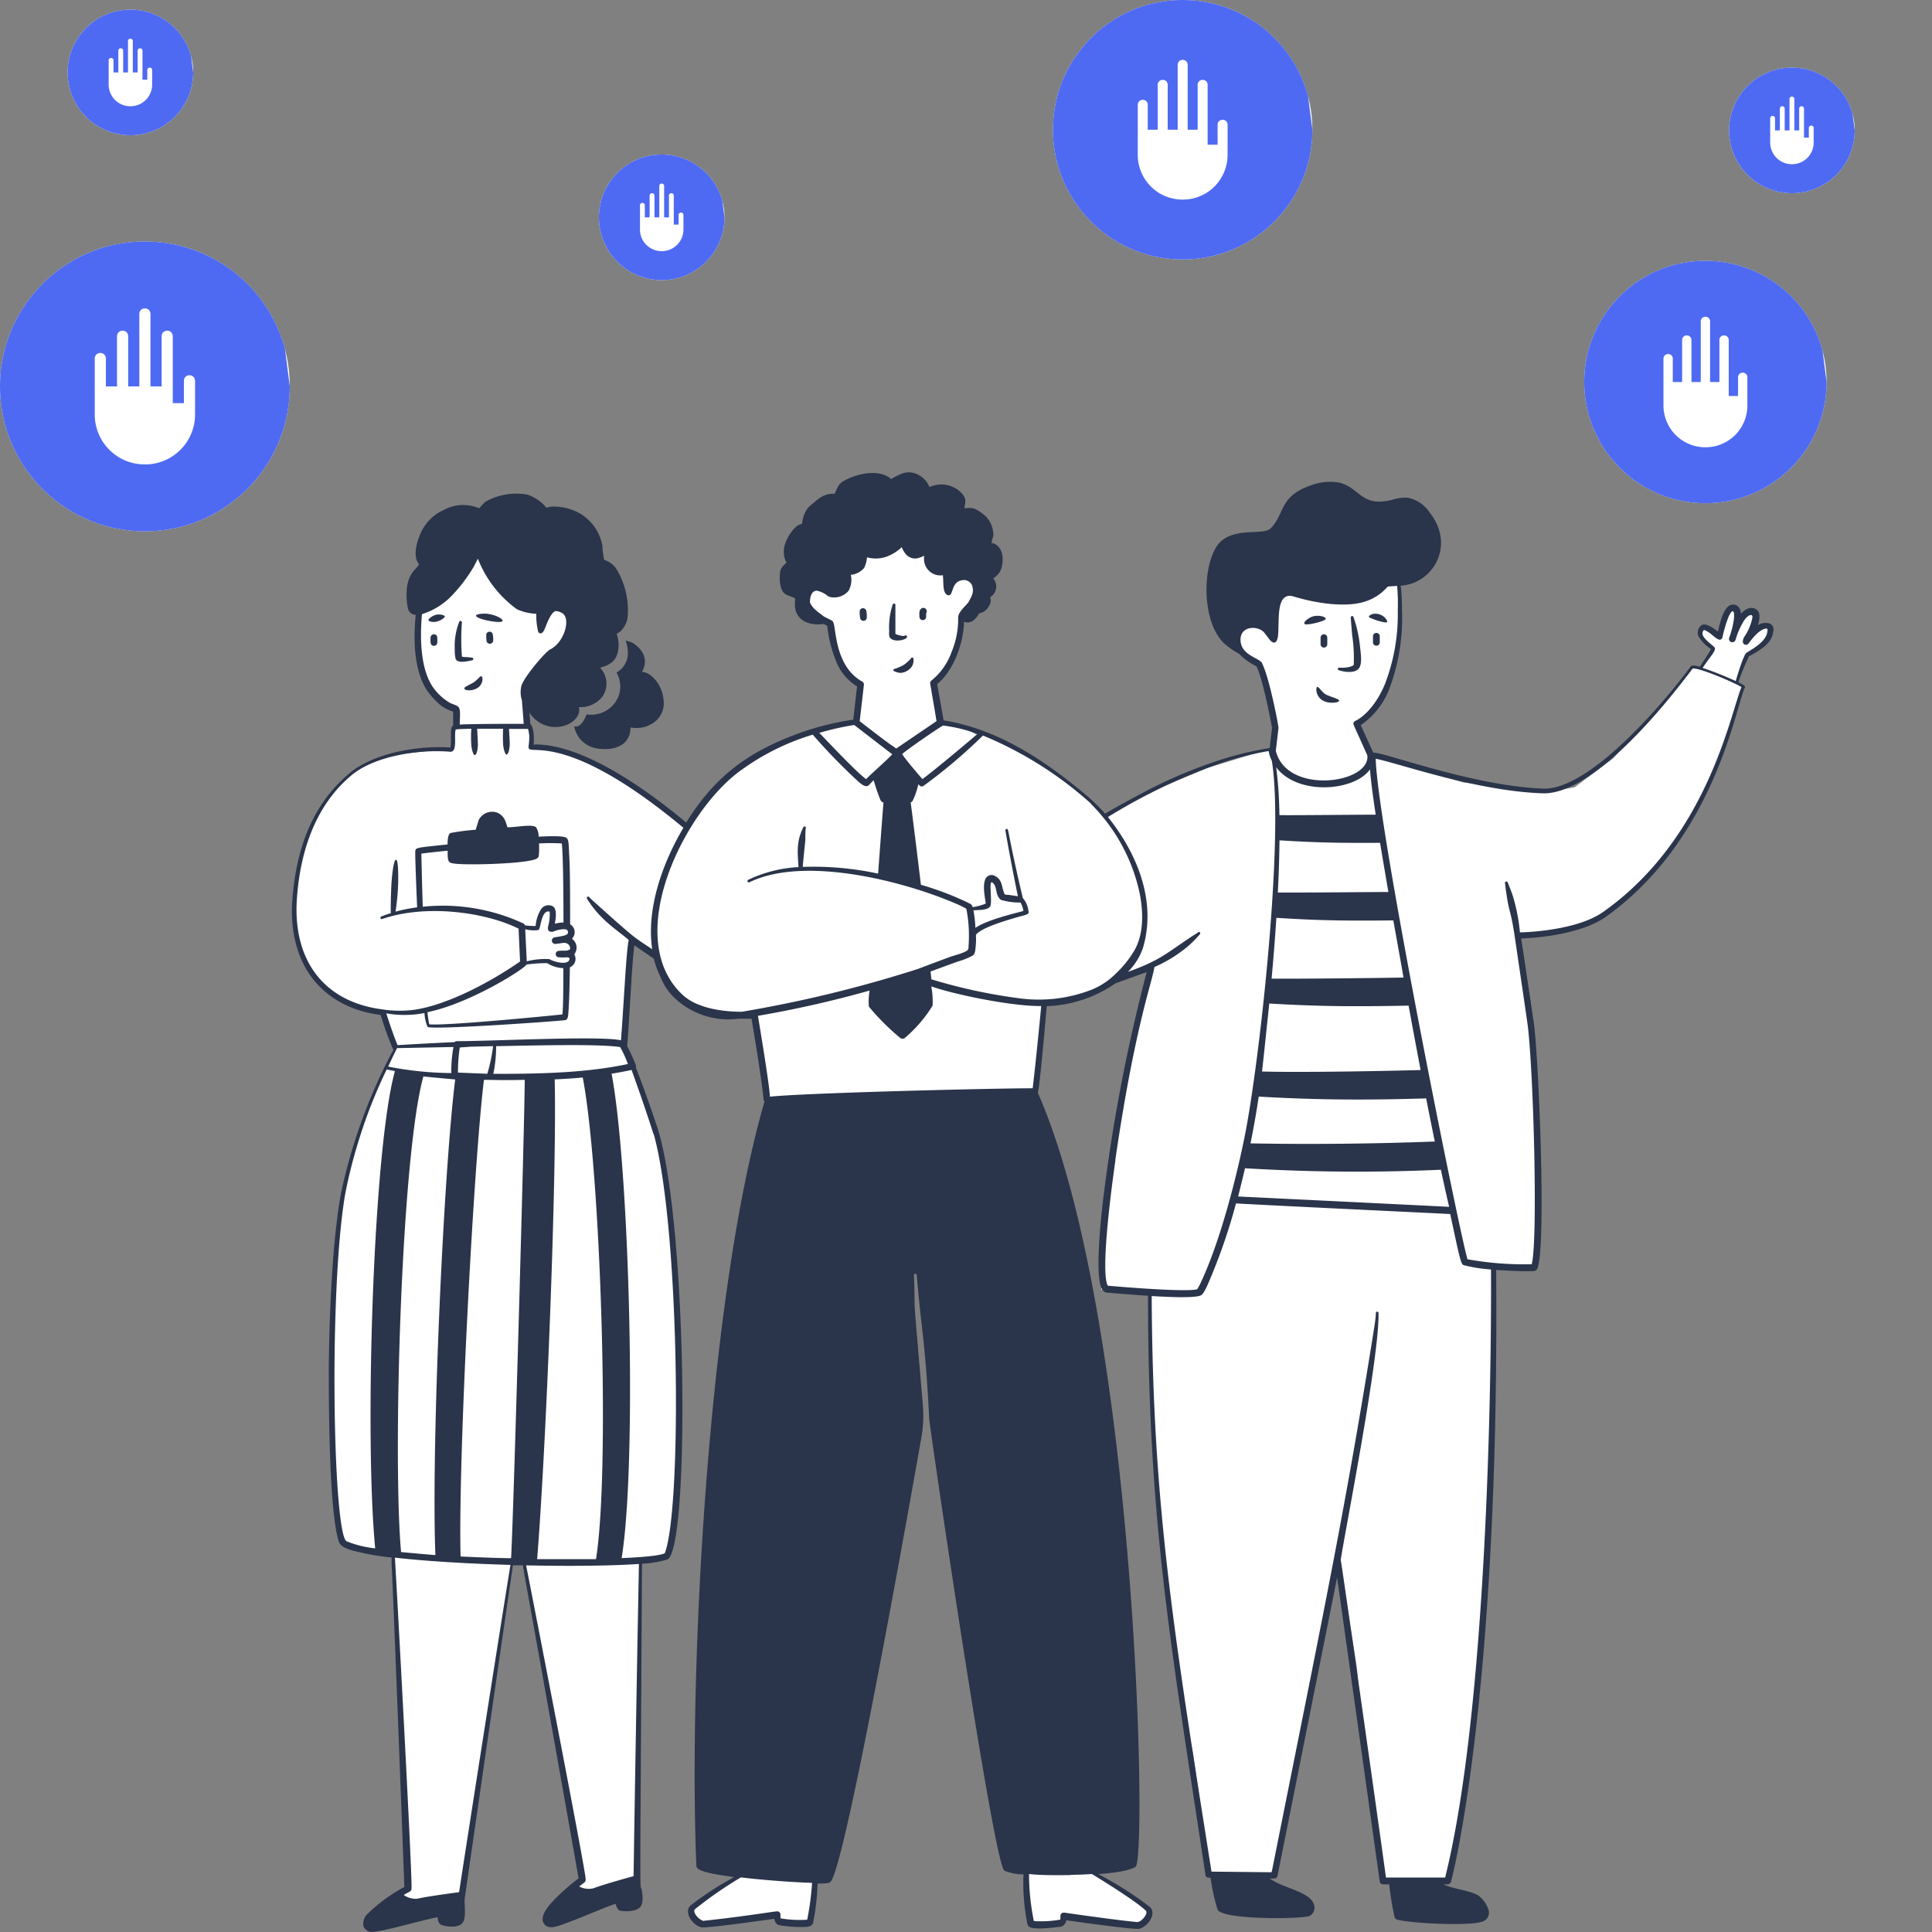 <svg width="200" height="200" fill="none" xmlns="http://www.w3.org/2000/svg"><rect width="100%" height="100%" fill="#808080" stroke="none"/><path d="m44.001 197.5-2.5-1c-.192-.477.208-.67 1-1l-.5-3-.5-19-1-12.5c-2.306-.165-3.614-.355-5.5-2-1.746-35.373.943-35.842 2.998-44l3.002-7-1-2.5-.502-.5c-3-.5-7.976-2.399-8.995-8-1.083-5.956 1.664-11.334 2.997-13.5.815-1.511 1.591-2.328 3-3.5 1.814-1.286 3.112-1.583 5.5-2l4.5-.5h.503L47 75l.5-.5c-.162-1.172-.261-1.468-1-1l-2-2-1.5-5c0-1.5.2-4.8 1-6 1-1.5 1.5-3 2.5-3.5s3.5-1.5 4.5-1.5 5.5 2 5.5 2.5c0 .4 4 2.166 6 3l-4 7.5-4 3v3l.5 2.5 4.5 1 6.5 3.5 5.5 4c2.528-6.228 12.402-10.403 17-11l.5-3.5-.5-.5c-1.675-1.846-2.075-3.248-2.5-6l-2-1-1-1.5c0-1 .1-3.2.5-4 .5-1 3-2 3.5-2.5.4-.4 4.5-.834 6.5-1l7 3.5.5 4-1.5 2v1.5c-.781 2.436-1.275 3.72-3 5l.5 4.5c1.62-.134 2.56.126 4 1 1.486.106 2.612.59 5 2l4.5 3 4 3.5 4.5-2.5 6-2.5 6.5-2 .5-2-.5-2.5-1-4-2.5-2-1-2 2.5-3 6.5-1 8.998-1 .002 3.5-.5 4-1.002 4-1.998 2.5-1.002 1 1.502 3 2.5 1 7 2 8.5 1 3-.5 4-3 8-9V69l.998.3s.879-1.639 1.292-2.185c-.293-.118-.79-.615-.79-.615l-.5-1 .5-.5 1.5 1v-.5l.5-1 .5-1.5h.5l.5.5-.5 2 .5-1.5 1.5-.5v1l-.5 1 2-.5v1l-2.5 2.5s-.364 1.892-.781 2.262c.325.086.781.238.781.238l-1.002 3-1.998 5.5c-1.733 4.237-2.88 6.39-5.5 9.5l-3.5 3.5c-2.314 2.348-3.11 2.95-6.5 3.5 0 0-4.5 1-5 .5s1.5 8.5 1.5 8.5l.5 12v14h-4.5v12l-.5 16.5-1 13c-.829 9.124-1.49 13.936-3 22h-7l-.5-4.5-1-7s-1-9.5-1-10-2-12.5-2-12.5l-4 20s-2.5 13.5-3 13.5h-6.502l.002-2-1.5-10.5c-1.652-7.624-1.751-10.678-2.5-17-.864-6.328-1.141-9.864-1.5-16l-.5-14.5-5-.5v-3l.5-8 2.5-13.5 2.5-9-3.5 1-2 1.5-6 1.5-1 9-1.5 12.5 5 22 2.5 19.5-.5 26c1.09 1.146 2.757 2.204 6.5 4.5v1l-1.5 1-7.5-1.5v1l-3 .5-.5-1-.5-3.5.5-2-1.5-26.5-.5-16.5c-1.333-3-4-9.2-4-10 0-.8-2.667-7.667-4-11l-5.5 2.5 2 8-7.5 51.5-1 3.5c-.316 1.849.14 3.356-1 4.5h-2.5c-.463-.292-.507-.534-.5-1l-3 .5-4 .5c-.869.158-1.108-.001-1.5-.5-.54-.164-.502 0-.502-.5s.295-.489.502-1l6-3.5-5-.5 7-77-1-4.5-1-6.5h-4.5l-4-2.5-1.5-3.5-2.5-2-1.002 11c2 4 2.675 7.195 4.002 12.5 1.578 10.716 1.862 15.94 1.5 23V157l-1 4-2.802.5-.198 15V195l-2.5 1-4.5 1 .5-1.5 1-1-6.502-33h-.998l-2.5 17-2.5 17.5-4 1.5Z" fill="#fff"/><path d="M64.995 67.757a2.284 2.284 0 0 1-1.178 1.864 2.84 2.84 0 0 1-.186 3.164 3.067 3.067 0 0 1-2.906 1.17c-.145.396-.492 1.082-.888 1.211a.427.427 0 0 1-.395 0 2.81 2.81 0 0 0 2.252 2.292c1.848.331 3.576-.274 3.576-2.155a3.117 3.117 0 0 0 2.542-.605 2.477 2.477 0 0 0 .896-1.679c.08-2.082-1.364-3.463-2.26-3.463.654-1.154.234-2.155-.807-2.913a2.236 2.236 0 0 0-.872-.315c.167.457.244.942.226 1.428Zm-16.135.597a.138.138 0 0 0 .098-.234.138.138 0 0 0-.098-.04l-.492-.057c-.153 0-.404 0-.549-.049a22.524 22.524 0 0 1 0-3.56.145.145 0 0 0-.282-.04 6.837 6.837 0 0 0-.46 2.826c-.013.333.017.666.088.992.194.509 1.17.283 1.695.162Zm-3.745-4.706c-.387.105-.912.484-.718.63.285.13.609.145.904.04.282-.073.75-.355.742-.5-.008-.146-.548-.275-.928-.17Zm5.23.565c2.842.59 1.526-.492.13-.67-.364-.048-1.211 0-1.195.202.016.202.848.42 1.066.468Zm.638 1.356a.347.347 0 0 0-.476-.129c-.202.113-.194.234-.145.888a.348.348 0 0 0 .694-.049 2.349 2.349 0 0 0-.073-.71Zm-5.714.444a.349.349 0 0 0-.694-.056 3.787 3.787 0 0 0 0 .589.348.348 0 0 0 .694-.049c.016-.17-.008-.387 0-.484Zm2.8 5.254c0 .259 1.025.323 1.558-.21.396-.395.371-1 .21-1.04-.161-.04-.056 0-.638.5-.363.307-1.146.549-1.13.75Z" fill="#2A344A"/><path d="M183.237 64.56a1.534 1.534 0 0 0-1.275.153c.154-.37.207-.774.153-1.17-.145-.654-1.098-.953-1.881 0-.048-.517-.282-.872-.694-.945-1.025-.194-1.469 1.76-1.695 2.785-.533-.396-1.404-1.066-1.84-.541a.947.947 0 0 0-.186 1c.314.55.761 1.01 1.3 1.34-.154.356-.807 1.292-1.146 1.84-.275-.08-.856-.233-.977 0-2.833 3.859-10.493 12.802-15.263 12.616-7.369-.282-16.643-3.85-17.571-3.72l-1.3-2.85a8.008 8.008 0 0 0 3.059-4.035 20.62 20.62 0 0 0 1.211-7.822 24.212 24.212 0 0 0-.121-2.582c3.406-.226 5.65-4.238 2.994-7.555a3.523 3.523 0 0 0-2.276-1.55 4.4 4.4 0 0 0-1.614.218c-3.229.807-3.277-1.235-5.489-1.784a5.646 5.646 0 0 0-3.002.315c-3.229 1.13-2.599 2.93-4.093 4.431-.807.807-4.253-.33-5.65 1.962-1.485 2.51-1.347 7.82.808 9.903.478.43 1.007.801 1.574 1.106a6.435 6.435 0 0 0 1.808 1.3c.629 1.283 1.347 4.971 1.614 6.368l-.25 2.098c-1.722.27-3.419.676-5.077 1.211a49.54 49.54 0 0 0-7.878 3.325c-4.601 2.422-4.036 2.373-4.197 2.115a21.163 21.163 0 0 0-1.776-1.72c-4.407-3.712-9.185-6.876-14.827-7.804l-.662-3.753c1.776-1.453 2.744-4.383 2.777-6.457.662.274 1.186-.21 1.533-.808.097-.177.702 0 1.171-1.049a.976.976 0 0 0 0-.678 1.29 1.29 0 0 0 .314-1.953 1.872 1.872 0 0 0 .929-1.364c.177-1.057-.065-2.01-1.082-2.34 0-.235.17-.622.17-.703a2.81 2.81 0 0 0-.808-2.034c-1.122-.96-1.477-.88-2.179-.807 0-.484.307-.807-.202-1.47a2.897 2.897 0 0 0-3.228-.806l-.202.064a2.422 2.422 0 0 0-1.42-1.38c-1.01-.38-1.704.113-2.551.557-1.267-1.13-3.689-.525-4.988.258-.59.355-.646.985-.88 1.276a2.276 2.276 0 0 0-1.42.37c-.372.235-.719.574-1.018.808a1.768 1.768 0 0 0-.476.565c-.25.41-.394.876-.42 1.356-.198.047-.386.13-.556.242a4.253 4.253 0 0 0-1.3 2.18c-.088.465-.043.946.13 1.388 0 .048.08.145.104.193-.161.234-.581.42-.662 1.05-.08.63-.056 1.864.557 2.235.258.154.807.315 1.001.436-.03.33-.03.663 0 .993.21 1.364 1.558 1.856 2.946 1.655l.38.193a13.25 13.25 0 0 0 1.13 4.157 5.406 5.406 0 0 0 1.953 2.115l-.388 3.438a28.82 28.82 0 0 0-5.65 1.42c-5.545 2.027-8.781 4.658-11.647 9.226-3.947-3.269-10.63-8.168-15.795-8.079.033-.349.033-.7 0-1.05 0-.233-.13-.952-.347-1.057 0-.395-.065-.807-.097-1.186 1.824 2.696 5.545 1.267 5.133-.573a2.85 2.85 0 0 0 2.422-1.074 2.366 2.366 0 0 0 0-2.712 1.364 1.364 0 0 0-.243-.29c1.26-.323 1.695-.88 1.857-1.68a3.278 3.278 0 0 0-.138-1.831c.144-.071.28-.158.404-.259a2.47 2.47 0 0 0 .719-1.315 8.136 8.136 0 0 0-1.082-5.029 2.252 2.252 0 0 0-1.324-1.041 8.307 8.307 0 0 1-.186-1.46 4.841 4.841 0 0 0-2.695-3.544 5.489 5.489 0 0 0-2.163-.517 2.22 2.22 0 0 0-.929.121 4.406 4.406 0 0 0-1.953-1.356 6.457 6.457 0 0 0-4.326.71c-.267.178-.476.525-.71.695a4.15 4.15 0 0 0-3.608.161 4.73 4.73 0 0 0-2.543 2.704c-.339.807-.646 2.13-.129 2.825.03.038.057.079.08.121-.306.54-1.008.807-1.242 2.309a6.873 6.873 0 0 0 .089 2.26.847.847 0 0 0 .807.653c-.25 2.422-.21 5.65 1.114 7.74.329.49.714.94 1.146 1.34a3.777 3.777 0 0 0 1.614.937V75.1c-.404.226-.121 1.509-.29 2.284-3.278-.226-7.862.532-10.405 2.631-3.922 3.26-5.52 7.862-5.94 12.947-.573 7.014 3.228 11.356 9.128 12.107.371 1.228.808 2.435 1.308 3.616a56.497 56.497 0 0 0-5.416 14.859c-.807 4.391-1.186 11.349-1.259 18.024 0 3.18 0 15.109 1.065 18.08.17.468.896.718 1.373.855 1.324.347 2.673.59 4.035.727.34 7.086 1.348 34.069 1.348 34.109a16.953 16.953 0 0 0-3.793 2.769 1.38 1.38 0 0 0-.436 1.299.935.935 0 0 0 1.09.565c1.34-.121 4.947-1.202 6.578-1.501.04.347.096.686.435.807.582.202 1.728.307 2.147-.218.42-.524.17-1.897.226-2.486.049-.436 3.73-25.828 4.989-34.537h1.008c1.55 8.386 5.788 32.366 5.796 32.406a23.65 23.65 0 0 0-2.381 2.075c-.622.629-1.663 1.759-1.251 2.534.411.775 1.38.379 2.195.081 1.614-.565 4.036-1.655 5.27-2.058.09.331.194.661.541.734.482.073.973.048 1.445-.072.686-.202.807-.63.807-1.34-.298-3.576-.306 7.7-.064-34.522a10.603 10.603 0 0 0 2.64-.444c2.283-1.122 2.074-33.9-.897-44.215-.202-.71-1.477-4.415-2.38-6.715a.356.356 0 0 0 0-.242 21.35 21.35 0 0 0-.897-1.962c.242-2.97.5-8.7.743-10.436l2.01 1.38c.164.65.397 1.28.694 1.881.33.867.861 1.645 1.55 2.268a8.07 8.07 0 0 0 6.521 2.066H77.8c1.566 9.298 1.114 8.322 1.348 8.556-5.949 20.501-7.87 59.389-7.062 79.1a.42.42 0 0 0 .088.258c.412.525 2.979.807 3.826.952a31.155 31.155 0 0 0-4.528 2.946c-.718.703.226 2.018 1.106 2.244.484.129 7.07-.807 7.57-.88.066.307.21.606.517.662.864.149 1.74.211 2.616.186.355 0 .807-.081.887-.42.27-1.343.427-2.706.469-4.076.573 0 1.146 0 1.331-.161 1.615-1.615 8.822-42.69 9.412-46.007.2-1.113.252-2.248.153-3.374-1.17-13.843-.734-8.144-.92-13.479a.143.143 0 0 1 .051-.08.141.141 0 0 1 .18 0c.026.02.044.048.051.08.541 6.344.864 6.562 1.3 14.924 0 .573 6.578 45.579 7.765 46.757a5.081 5.081 0 0 0 1.993.388 21.064 21.064 0 0 0 .412 5.182.487.487 0 0 0 .266.29c.589.291 2.793 0 3.229-.056a.814.814 0 0 0 .516-.662c.686.097 7.095 1.001 7.563.88.88-.226 1.832-1.542 1.106-2.252a37.146 37.146 0 0 0-5.343-3.406c.968-.073 3.002-.251 3.842-.743 1.267-.751.056-57.057-10.114-80.149.186-.299.896-8.588.928-8.959a13.26 13.26 0 0 0 7.119-2.365l3.229-1.163a177.904 177.904 0 0 0-4.415 22.786c-.186 1.517-1.122 9.056-.113 10.186a.639.639 0 0 0 .404.21c.46.04 2.3.202 4.261.323 0 23.157 2.276 35.587 5.949 59.97a.317.317 0 0 0 .107.195.32.32 0 0 0 .208.08h.209c.153 1.124.398 2.234.735 3.317.508 1.025 8.394 1.001 9.508.646a.954.954 0 0 0 .484-1.098c-.322-1.437-3.228-1.751-4.6-2.784h.476a.327.327 0 0 0 .323-.251l6.174-30.905c.073.452 4.415 31.478 4.415 31.478a.34.34 0 0 0 .348.283h.637c.114 1.137.297 2.267.549 3.382a.333.333 0 0 0 .07.139.34.34 0 0 0 .124.095c.807.379 7.902.807 9.072.169a.971.971 0 0 0 .428-1.235 3.084 3.084 0 0 0-1.041-1.412c-.977-.541-2.68-.662-3.592-1.138h.452a.366.366 0 0 0 .331-.275s2.348-8.628 3.729-28.475c.807-11.575 1.033-23.408.944-34.853 1.033.081 2.793.162 3.664.121.243 0 .477 0 .582-.234.936-1.864.226-20.396-.299-25.07-.048-.452-1.203-8.127-1.356-9.128 2.688-.105 6.57-.678 8.774-2.252 11.3-8.072 13.455-21.858 14.375-23.706.089-.194-.129-.29-.67-.557.31-.921.68-1.822 1.106-2.696 1.122-.621 2.421-1.332 2.51-2.615a.656.656 0 0 0-.331-.767Zm-80.496-8.242c-.065 0-.081-.048-.081-.129 0-.08.153.13.081.13Zm29.711 30.672c3.987.25 6.36.282 10.412.258.258 1.566.549 3.277.863 5.093-2.171 0-9.532.08-11.445.049.089-1.776.153-3.592.17-5.384v-.016Zm-1.058 16.893c4.698.275 8.185.347 14.424.218.42 2.301.855 4.625 1.243 6.667-3.778.113-12.495.267-16.417.154.153-1.284.468-4.399.75-7.023v-.016Zm-1.089 9.637c6.15.356 11.074.372 17.329.186.307 1.55.605 3.051.896 4.464a345.28 345.28 0 0 1-19.081.193c.328-1.598.613-3.212.856-4.843Zm14.988-12.325c-2.421.049-11.3.146-13.657.113.21-2.308.372-4.399.493-6.295 3.874.242 6.505.33 12.107.266.194 1.066.904 5.029 1.057 5.916Zm-3.47-21.55c.096 1.324.387 3.374.589 4.69-2.058 0-8.354.072-9.968.048a43.91 43.91 0 0 0-.331-4.956c2.179 2.93 8.063 2.526 9.71.218Zm-12.915 41.293c6.743.407 13.503.458 20.251.153.307 1.421.59 2.712.856 3.842-1.275-.072-16.353-.807-21.841-1.073.226-.92.468-1.897.71-2.922h.024Zm1.768-52.262c-.283-.565-2.074-.807-2.244-2.236-.194-1.67 1.752-1.727 2.421-.977.057.057.452.59.501.654.42.565.807.581.936-.226.186-1.501-.274-4.504 1.477-4.189 1.252.393 2.539.663 3.842.807 2.478.226 4.448 0 6.046-1.776.177-.04.767-.064.976-.08.074.853.095 1.71.065 2.566a19.982 19.982 0 0 1-1.324 7.588c-1.283 3.075-3.059 3.817-3.059 3.817a.335.335 0 0 0-.185.178c-.073.186-.097 0 1.42 3.398.323 2.93-8.354 4.124-9.476-.476l.275-2.349c.032-.17-.929-5.19-1.695-6.7h.024Zm-17.757 14.528a18.51 18.51 0 0 1 5.061 9.274c.476 2.422.274 4.456-.517 5.852a10.56 10.56 0 0 1-1.921 2.422 7.466 7.466 0 0 1-2.825 1.808 15.054 15.054 0 0 1-7.014.807 55.805 55.805 0 0 1-9.298-1.994c0-.242-.049-.5-.073-.807l2.785-1.017a8.043 8.043 0 0 0 1.541-.606c.283-.145.307-.572.339-.936.138-1.324-.137-1.146.267-1.469.904-.71 3.39-1.404 4.471-1.71.363-.098.888-.178.727-.526a2.427 2.427 0 0 0-.581-1.34c-1.704-7.215-1.413-7.191-1.687-7.143a.127.127 0 0 0-.053.017.136.136 0 0 0-.063.089.13.13 0 0 0 .003.056c.363 2.147.904 4.923 1.291 6.796l-1.001-.145c-.169 0-.339 0-.379-.081-.323-.67-.186-1.46-.961-1.848a.692.692 0 0 0-1.001.25c-.419.807.089 2.615 0 2.59a5.589 5.589 0 0 1-1.339.364.576.576 0 0 0-.267-.355 31.391 31.391 0 0 0-5.093-1.962c-.38-3.18-.88-7.183-1.057-8.523a.67.67 0 0 0 .17-.113 7.12 7.12 0 0 0 .62-1.776c.138.154.251.299.501.202a54.99 54.99 0 0 0 6.191-5.238 38.85 38.85 0 0 1 11.163 7.03v.032ZM102.7 91.348c.582.331.267 1.316.921 1.808a6.81 6.81 0 0 0 2.017.275c.161.266.262.563.299.871-.63.194-3.689.872-4.964 1.752a13.344 13.344 0 0 0-.202-1.816c.662-.057 1.494 0 1.736-.428s-.17-2.68.193-2.462Zm-1.557-15.335c-1.445 1.25-4.682 3.93-5.65 4.64-.485-.54-1.752-2.041-2.107-2.59.807-.694 3.794-2.712 4.23-2.954 1.205.143 2.389.43 3.527.855v.049Zm-12.713-.96 3.939 3.034c-.597.638-2.058 1.905-2.712 2.567-.92-.662-3.43-3.318-4.843-4.787a28.007 28.007 0 0 1 3.616-.815Zm-2.195-10.687c-.113-.162-.13-.113-.953-.55-.54-.443-1.194-.806-1.436-1.468 0-.55.17-1.227.742-1.195.434.1.836.305 1.17.598a1.937 1.937 0 0 0 2.083-.59c.28-.503.363-1.093.234-1.654a2.058 2.058 0 0 0 1.372-.703c.172-.348.276-.726.307-1.113a3.318 3.318 0 0 0 2.276-.17c.489-.21.934-.509 1.316-.88.084.213.195.413.33.598a1.275 1.275 0 0 0 1.17.573c.286-.045.56-.144.808-.29v.322a1.695 1.695 0 0 0 1.961 1.703.888.888 0 0 0 0 .161c.081.436-.088 1.752.517 1.905.605.154.274-1.356 1.437-1.541a.921.921 0 0 1 1.057.516c.226.727 0 1.05-.379 1.768l-.25.282c-.388.42-.808.864-.808 1.268a8.88 8.88 0 0 1-.686 3.6 6.667 6.667 0 0 1-2.082 2.945.339.339 0 0 0-.13.315l.663 3.883-4.181 2.84c-.735-.564.242.275-3.778-2.832l.436-3.754a.355.355 0 0 0-.177-.347c-2.898-1.622-2.672-5.633-3.02-6.19ZM76.872 79.62a24.645 24.645 0 0 1 7.264-3.568 60.81 60.81 0 0 0 4.706 4.843c.355.307.807.686 1.122.363.113-.13.282-.299.476-.492.201.7.438 1.39.71 2.066a.519.519 0 0 0 .307.25c-.089 1.041-.307 4.036-.557 7.353-2.56-.55-5.18-.783-7.797-.694 0-.21.258-2.696.266-2.776 0-.436 0-1.01.049-1.235a.138.138 0 0 0-.202-.156.138.138 0 0 0-.064.083c-.719 1.46-.59 2.494-.493 4.108a13.64 13.64 0 0 0-5.206 1.316.14.14 0 1 0 .13.25c5.65-2.76 15.9-.145 21.348 2.204.38.155.75.336 1.106.54a14.49 14.49 0 0 1 .226 3.867c0 .363 0 .452-.646.702-.46.186-1.009.315-1.348.444-1.106.412-2.171.807-3.228 1.211a130.737 130.737 0 0 1-18.25 4.439c-2.01 0-4.657-.371-6.134-1.76-6.393-5.98.29-19.29 6.215-23.358ZM46.62 72.784a5.65 5.65 0 0 1-1.872-1.751c-1.26-1.954-1.276-5.15-1.066-7.458a7.264 7.264 0 0 0 2.987-1.808c.902-.923 1.69-1.95 2.349-3.06l.451-.871a11.768 11.768 0 0 0 4.036 5.23 5.18 5.18 0 0 0 2.01.468 7.19 7.19 0 0 0 .202 1.88.266.266 0 0 0 .371.114c.355-.194.492-1.235 1.041-1.953.146-.202.315-.356.525-.307.221.034.431.12.613.25.807.597.162 2.987-1.348 3.73-.452.225-2.808 2.97-2.962 3.833-.1.474-.076.967.073 1.429.048.702.129 1.614.185 2.421-1.493 0-5.133 0-6.626.073.072-1.994.113-1.784-.969-2.22ZM61.698 161.4h-6.094c.928-11.494 2.058-39.679 1.816-49.663a60.92 60.92 0 0 0 2.905-.194c1.84 9.516 2.866 40.551 1.373 49.857Zm-20.179-.734c-.871-9.63 0-40.882 2.309-49.236.403.056 3.293.315 3.293.315-1.227 9.863-2.486 38.169-2.05 49.235-1.308-.097-2.502-.218-3.6-.314h.048Zm8.927-49.51-3.035-.121a16.43 16.43 0 0 1 .186-2.599l1.09-.081 2.356-.057a16.87 16.87 0 0 1-.597 2.858ZM41.1 108.5l5.843-.113a13.76 13.76 0 0 0-.226 2.696 34.924 34.924 0 0 1-6.53-.67c.598-1.308.848-1.751.913-1.913Zm6.578 52.626c-.267-10.073 1.372-40.89 2.421-49.341 1.106 0 1.93.057 4.221 0 0 3.826-1.146 44.796-1.412 49.518-1.38 0-4.875-.153-5.23-.177Zm3.39-49.962c.198-.942.295-1.903.29-2.866 5.303-.097 10.493-.226 12.834.089.319.562.589 1.151.807 1.76-4.56.976-9.678 1.017-13.931 1.017Zm-15.199 48.388c-1.396-.888-1.848-25.942-.137-35.934a52.732 52.732 0 0 1 4.302-12.914l.848.177c-2.26 8.16-3.164 37.815-2.042 49.405a11.108 11.108 0 0 1-2.97-.734Zm11.68 36.321c-2.244.307-3.455.484-4.335.678a2.093 2.093 0 0 1-1.42-.387c.662-.396.807-.339.807-.719.072-1.566-1.526-31.075-1.72-34.198 3.681.419 8.282.645 11.962.75-1.25 7.7-4.721 29.929-5.319 33.9l.024-.024Zm18.063-1.663c-2.05.573-3.333.945-4.197 1.268a2.067 2.067 0 0 1-1.46-.194c.58-.46.702-.428.67-.807-.146-1.615-5.836-30.809-6.16-32.431 4.57.097 8.88.048 11.68-.146-.186 9.065-.508 28.614-.557 32.335l.024-.025Zm2.05-76.848c2.696 9.549 2.97 38.743 1.155 43.433-.678.339-3.721.468-4.464.5 1.615-10.049.807-40.357-1.041-50.148.759-.121 1.437-.25 2.066-.387.896 2.446 2.075 5.965 2.26 6.627l.024-.025ZM61.964 93.77c-.347-.315-.686-.597-.977-.904a.138.138 0 0 0-.245.067.138.138 0 0 0 .028.102c1.38 2.26 3.293 3.35 4.318 4.278-.259.985-.525 6.885-.807 10.38-2.131-.492-13.262.089-16.999.089a.321.321 0 0 0-.226.097c-2.938.137-5.254.274-5.9.314-.387-.904-.872-2.365-1.17-3.293 1.309.235 2.65.224 3.955-.032.022.491.128.974.314 1.429.404.355 13.835-.606 14.263-.695.29-.064.298-.468.322-.807.073-.807.121-2.583.154-4.665a.929.929 0 0 0 .452-1.34 1.123 1.123 0 0 0-.242-1.614.943.943 0 0 0-.186-1.493c0-2.914 0-5.755-.105-7.345-.048-1.308-.089-1.453-.29-1.615-.396-.242-2.1-.145-2.866-.113.01-.342-.082-.68-.266-.968-.371-.363-2.01 0-2.962 0-.21-.67-.315-1.17-1.058-1.518a1.566 1.566 0 0 0-1.937.808c0 .08-.234.742-.282.96-.867.066-1.729.176-2.583.331-.307.097-.331.743-.34 1.195-3.075.322-3.276.322-3.333.637-.056.315.17 5.448.186 5.876-.755.096-1.502.244-2.236.444.153-1.002.245-2.013.275-3.027 0-.444.04-2.34-.226-2.348-.267-.008-.428 1.856-.453 2.227-.048.565-.12 2.672-.08 3.301-.34.105-.662.218-.993.347a.138.138 0 0 0 .097.259c4.56-1.574 10.735-.694 14.117 1l.153 3.399c-2.922 2.042-7.57 4.568-11.122 5.02a11.686 11.686 0 0 1-3.148-.064c-6.118-.791-9.274-5.174-8.83-11.47.347-4.9 1.905-9.637 5.666-12.777 2.421-2.01 7.046-2.696 10.194-2.421.807.064.371-1.68.581-2.309.307-.048 1.284-.064 1.614-.072-.04.556-.04 1.114 0 1.67 0 .234.17 1.114.38 1.05.21-.065.29-.751.298-.945.009-.193 0-.218-.072-1.775h2.688a13.417 13.417 0 0 0 0 1.614c0 .234.17 1.114.379 1.05.21-.065.29-.751.299-.945.008-.194 0-.598-.073-1.703h1.97c.08.261.124.533.129.807 0 .936-.162 1.073 0 1.259.435.492 4.39-1.46 15.957 8.168-2.155 3.632-3.858 8.386-3.229 12.576-1.88-1.268-1.517-.872-5.553-4.496Zm-18.201.072a529.03 529.03 0 0 1-.145-5.472c.637-.097 2.082-.242 2.72-.307 0 1.187.048 1.267.807 1.348 1.445.17 7.813 0 8.483-.573a.46.46 0 0 0 .137-.185c.051-.445.062-.894.032-1.34a21.01 21.01 0 0 1 2.365 0c.154 1.436.17 6.74.17 8.184a3.385 3.385 0 0 0-.896.13c.113-.663.282-1.736-.387-1.881a.952.952 0 0 0-1.001.314 3.761 3.761 0 0 0-.598 1.8c-.37.002-.738-.02-1.105-.064a.322.322 0 0 0-.17-.202 19.815 19.815 0 0 0-10.412-1.727v-.025Zm15.174 4.464c-.314.186-.516.056-1.081.129a.33.33 0 0 0 0 .662c.268.027.538.027.807 0 .064 0 .299.048.299.113 0 .734-1.445.452-2.083.08a7.54 7.54 0 0 0-2.349.227l-.161-3.326c.439.118.897.148 1.348.089a.274.274 0 0 0 .129-.162c.186-.677.339-1.928 1.05-1.75.04.507-.011 1.019-.154 1.508-.08.5.113.614.492.581a3.11 3.11 0 0 1 1.074-.266c.21 0 .42 0 .484.242.065.242-.145.331-.347.404-.202.072-.993.185-1.074.202a.347.347 0 0 0 .113.678c.977-.105.808-.154 1.098-.09a.565.565 0 0 1 .436.566.146.146 0 0 1-.08.137v-.024Zm-4.447 1.541a16.831 16.831 0 0 1 2.147-.145 3.36 3.36 0 0 0 1.679.517c0 1.445 0 4.036-.097 4.794-1.76.186-12.018 1.187-13.778 1.025a8.502 8.502 0 0 1-.186-1.259c4.456-.92 10.009-4.479 10.235-4.907v-.025Zm29.057 98.883c-.92.06-1.844.011-2.752-.145v-.404a.381.381 0 0 0-.13-.25c-.217-.169-.048-.048-5.698.67l-1.848.21c-.178 0-.38.089-.38 0-.436-.113-1.073-.88-.807-1.162a41.197 41.197 0 0 1 4.762-3.301c2.51.298 5.513.508 7.37.565a28.515 28.515 0 0 1-.509 3.842l-.008-.025Zm27.273-4.649c.751 0 1.502-.04 2.22-.081 1.09.67 4.689 2.89 5.577 3.802.146.153 0 .452-.129.622-.516.71-.912.532-1.057.516-1.372-.113-5.917-.751-7.265-.944a.35.35 0 0 0-.265.072.336.336 0 0 0-.09.108.33.33 0 0 0-.04.135v.403c-.905.164-1.827.215-2.744.154a23.978 23.978 0 0 1-.501-4.779c-.016-.234-.258.097 4.302.016l-.008-.024Zm-3.922-81.424c-4.141 0-23.835.492-27.193.872-.08-1.373-1.017-7.014-1.243-8.37a113.932 113.932 0 0 0 11.558-2.616 6.553 6.553 0 0 0-.072 1.663 24.389 24.389 0 0 0 3.228 3.229.427.427 0 0 0 .436.056 13.83 13.83 0 0 0 2.93-3.39 8.408 8.408 0 0 0-.137-1.993c2.244.807 8.329 2.082 11.38 2.034-.145 1.67-.758 7.659-.887 8.515Zm8.555 7.45c2.067-14.23 3.996-18.944 4.036-19.993a14.341 14.341 0 0 0 3.535-2.196c.419-.371.813-.77 1.179-1.194.137-.13-.049-.331-.178-.21-.129.121-.444.29-.67.436-2.744 1.84-3.374 2.51-6.594 3.656a6.421 6.421 0 0 0 1.558-2.478c1.412-4.77-.533-9.685-3.624-13.552a60.223 60.223 0 0 1 11.695-5.585 33.144 33.144 0 0 1 4.94-1.243c.06.353.172.696.331 1.017 1.291 7.934-1.26 31.027-2.777 38.694-.88 4.456-2.559 10.953-4.488 15.11a5.975 5.975 0 0 1-.46.888c-1.017.339-8.152-.258-9.258-.363-.823-1.494.541-11.26.791-12.987h-.016Zm34.142 74.257h-6.126c0-.242-4.552-32.439-4.681-32.883.516-3.318 4.035-21.115 3.914-25.562a.138.138 0 0 0-.137-.138.138.138 0 0 0-.137.138c0 .468-.145 1.372-.339 2.574-2.995 18.694-5.295 29.461-10.445 55.322l-6.231-.065c-4.084-25.828-6.085-38.355-6.19-59.583.855.049 4.407.275 5.093-.073.242-.121.492-.661.645-.976a59.136 59.136 0 0 0 2.987-8.54c5.529.307 19.734.969 22.18 1.098 1.041 4.907 1.114 5.19 1.404 5.295.923.235 1.867.384 2.817.444.065 16.361-.791 47.024-4.738 62.908l-.016.041Zm30.672-123.202c-1.114 2.607-3.487 15.65-14.351 23.27-2.123 1.485-5.989 2.017-8.572 2.09a19.101 19.101 0 0 0-.727-3.745c-.161-.5-.403-1.09-.548-1.445a.148.148 0 0 0-.167-.074.147.147 0 0 0-.08.054.152.152 0 0 0-.028.093c.444 3.535.517 2.284 1.001 5.48 0 0 1.332 9.016 1.38 9.46.622 5.65 1.017 22.229.388 24.529a33.096 33.096 0 0 1-6.651-.517c-.864-2.881-9.315-44.74-9.5-51.81 2.139.388 10.388 3.358 17.297 3.576 6.166.185 15.44-12.915 15.521-12.915.638-.112 4.157 1.38 5.045 1.913l-.008.04Zm2.704-5.884c-.065 1.04-1.276 1.743-2.172 2.292-.314.202-1.025 2.599-1.114 2.938a31.526 31.526 0 0 0-3.43-1.364c.807-1.227 1.509-1.873 1.203-2.163-.557-.509-1.615-1.195-1.066-1.768.068.015.133.04.194.073.767.363 1.38 1.348 1.711.742.148-.711.35-1.41.606-2.09.427-.993.694-.807.589.161a8.991 8.991 0 0 1-.493 1.937.35.35 0 0 0 .226.436.348.348 0 0 0 .436-.226 7.87 7.87 0 0 1 .896-2.026c.396-.58.872-.726.856-.33a5.082 5.082 0 0 1-.807 1.977 1.021 1.021 0 0 0-.186.492.33.33 0 0 0 .429.371.33.33 0 0 0 .176-.137c.243-.339.513-.657.807-.952.477-.468 1.171-.791 1.147-.404l-.008.04Z" fill="#2A344A"/><path d="M92.07 65.907c.332.751 2.14.283 1.785-.096a.137.137 0 0 0-.194 0 .542.542 0 0 1-.33 0 2.364 2.364 0 0 1-.639-.186V62.59a.145.145 0 0 0-.23-.08.145.145 0 0 0-.052.08 7.482 7.482 0 0 0-.363 2.736c-.02.194-.012.39.024.581Zm-2.34-2.001c0-.218 0-.452-.048-.654a.355.355 0 0 0-.396-.29.347.347 0 0 0-.29.403c0 .145 0 .315.04.589a.348.348 0 0 0 .694-.048Zm5.448-.057a.347.347 0 0 0 .695 0v-.363a.355.355 0 0 0-.46-.517c-.315.202-.235.606-.235.88Zm-1.63 4.988c-.29.162-.596.294-.912.396-.178 0-.218.25 0 .274.205.103.433.153.662.145a1.557 1.557 0 0 0 1.146-.734c.1-.214.141-.45.121-.686a.14.14 0 0 0-.274-.057c-.22.25-.47.472-.743.662Zm45.055.55c.613.193 1.614.322 2.042-.162.427-.485.193-1.744.145-2.276a12.995 12.995 0 0 0-.678-3.068.141.141 0 0 0-.166-.109.139.139 0 0 0-.088.06.14.14 0 0 0-.021.106c0 .25.113 1.485.138 1.8.154 1.028.208 2.069.161 3.107a1.37 1.37 0 0 1-.605.226c-.807.138-.993-.056-1.033.154a.13.13 0 0 0 .105.161Zm-1.365-5.32c0-.258-.742-.387-1.226-.282-.485.105-1.146.613-.961.807.186.193 2.155-.29 2.187-.525Zm-.532 1.93v.693a.347.347 0 1 0 .694 0v-.67a.357.357 0 0 0-.339-.363.355.355 0 0 0-.355.34Zm6.885-1.599c.064-.097-.194-.613-.807-.807-.614-.194-1.082.113-1.082.258 0 .145 1.768.727 1.889.549Zm-7.232 6.715c-.186.057-.186 1.22.92 1.55.565.162 1.332.073 1.348-.13.016-.2-1.098-.443-1.461-.693-.363-.25-.654-.775-.807-.727Zm6.126-5.593a.349.349 0 0 0-.326.207.353.353 0 0 0-.029.132v.686a.357.357 0 0 0 .351.302.353.353 0 0 0 .351-.302v-.67a.348.348 0 0 0-.347-.355Z" fill="#2A344A"/><path d="M30 40c0 8.284-6.716 15-15 15-8.284 0-15-6.716-15-15 0-8.284 6.716-15 15-15 8.284 0 15 6.716 15 15Z" fill="#fff"/><path fill-rule="evenodd" clip-rule="evenodd" d="M15 25C6.716 25 0 31.716 0 40c0 8.284 6.716 15 15 15 8.284 0 15-6.716 15-15l-.505-3.894A14.997 14.997 0 0 0 15 25Zm0 6.923c.33 0 .577.247.577.577V40h1.154v-5.192c0-.33.247-.577.577-.577.33 0 .577.247.577.577v6.923h1.153v-2.308c0-.33.247-.577.577-.577.33 0 .577.247.577.577v3.462A5.17 5.17 0 0 1 15 48.077a5.167 5.167 0 0 1-5.192-5.192v-5.77c0-.33.247-.577.577-.577.33 0 .576.247.576.577V40h1.154v-5.192c0-.33.247-.577.577-.577.33 0 .577.247.577.577V40h1.154v-7.5c0-.33.247-.577.577-.577Z" fill="#4E6AF3"/><path d="M189.09 39.545c0 6.928-5.617 12.545-12.545 12.545S164 46.473 164 39.545 169.617 27 176.545 27s12.545 5.617 12.545 12.545Z" fill="#fff"/><path fill-rule="evenodd" clip-rule="evenodd" d="M176.545 27C169.617 27 164 32.617 164 39.545s5.617 12.545 12.545 12.545 12.545-5.617 12.545-12.545l-.423-3.257A12.538 12.538 0 0 0 176.545 27Zm0 5.79a.47.47 0 0 1 .482.483v6.272h.965v-4.343c0-.276.207-.482.483-.482s.483.206.483.483v5.79h.965v-1.93a.47.47 0 0 1 .482-.483.47.47 0 0 1 .482.483v2.895a4.32 4.32 0 0 1-4.342 4.342 4.324 4.324 0 0 1-4.343-4.342v-4.825c0-.277.207-.483.483-.483a.47.47 0 0 1 .482.483v2.412h.966v-4.343a.47.47 0 0 1 .482-.482c.276 0 .483.206.483.483v4.342h.964v-6.273c0-.276.207-.482.483-.482Z" fill="#4E6AF3"/><path d="M135.86 13.43c0 7.417-6.013 13.43-13.43 13.43S109 20.847 109 13.43 115.013 0 122.43 0s13.43 6.013 13.43 13.43Z" fill="#fff"/><path fill-rule="evenodd" clip-rule="evenodd" d="M122.43 0C115.013 0 109 6.013 109 13.43s6.013 13.43 13.43 13.43 13.43-6.013 13.43-13.43l-.452-3.487A13.43 13.43 0 0 0 122.43 0Zm0 6.198c.295 0 .517.222.517.517v6.715h1.033V8.781c0-.295.221-.516.516-.516.296 0 .517.22.517.516v6.199h1.033v-2.066c0-.296.221-.517.516-.517.296 0 .517.221.517.517v3.099a4.635 4.635 0 0 1-1.356 3.293 4.616 4.616 0 0 1-3.293 1.355 4.625 4.625 0 0 1-4.301-2.866 4.635 4.635 0 0 1-.348-1.782v-5.166c0-.295.221-.516.517-.516.295 0 .516.22.516.516v2.583h1.033V8.781c0-.295.221-.516.517-.516.295 0 .516.22.516.516v4.649h1.033V6.715c0-.295.222-.517.517-.517Z" fill="#4E6AF3"/><path d="M75 22.5a6.5 6.5 0 1 1-13 0 6.5 6.5 0 0 1 13 0Z" fill="#fff"/><path fill-rule="evenodd" clip-rule="evenodd" d="M68.5 16a6.5 6.5 0 1 0 6.5 6.5l-.219-1.688A6.499 6.499 0 0 0 68.5 16Zm0 3c.143 0 .25.107.25.25v3.25h.5v-2.25c0-.143.107-.25.25-.25.143 0 .25.107.25.25v3h.5v-1c0-.143.107-.25.25-.25.143 0 .25.107.25.25v1.5A2.24 2.24 0 0 1 68.5 26a2.24 2.24 0 0 1-2.25-2.25v-2.5c0-.143.107-.25.25-.25.143 0 .25.107.25.25v1.25h.5v-2.25c0-.143.107-.25.25-.25.143 0 .25.107.25.25v2.25h.5v-3.25c0-.143.107-.25.25-.25Z" fill="#4E6AF3"/><path d="M20 7.5a6.5 6.5 0 1 1-13 0 6.5 6.5 0 0 1 13 0Z" fill="#fff"/><path fill-rule="evenodd" clip-rule="evenodd" d="M13.5 1A6.5 6.5 0 1 0 20 7.5l-.219-1.688A6.499 6.499 0 0 0 13.5 1Zm0 3c.143 0 .25.107.25.25V7.5h.5V5.25c0-.143.107-.25.25-.25.143 0 .25.107.25.25v3h.5v-1c0-.143.107-.25.25-.25.143 0 .25.107.25.25v1.5A2.24 2.24 0 0 1 13.5 11a2.24 2.24 0 0 1-2.25-2.25v-2.5c0-.143.107-.25.25-.25.143 0 .25.107.25.25V7.5h.5V5.25c0-.143.107-.25.25-.25.143 0 .25.107.25.25V7.5h.5V4.25c0-.143.107-.25.25-.25Z" fill="#4E6AF3"/><path d="M192 13.5a6.5 6.5 0 1 1-13 0 6.5 6.5 0 0 1 13 0Z" fill="#fff"/><path fill-rule="evenodd" clip-rule="evenodd" d="M185.5 7a6.5 6.5 0 1 0 6.5 6.5l-.219-1.688A6.496 6.496 0 0 0 185.5 7Zm0 3c.143 0 .25.107.25.25v3.25h.5v-2.25c0-.143.107-.25.25-.25.143 0 .25.107.25.25v3h.5v-1c0-.143.107-.25.25-.25.143 0 .25.107.25.25v1.5A2.24 2.24 0 0 1 185.5 17a2.243 2.243 0 0 1-2.081-1.387 2.24 2.24 0 0 1-.169-.863v-2.5c0-.143.107-.25.25-.25.143 0 .25.107.25.25v1.25h.5v-2.25c0-.143.107-.25.25-.25.143 0 .25.107.25.25v2.25h.5v-3.25c0-.143.107-.25.25-.25Z" fill="#4E6AF3"/></svg>